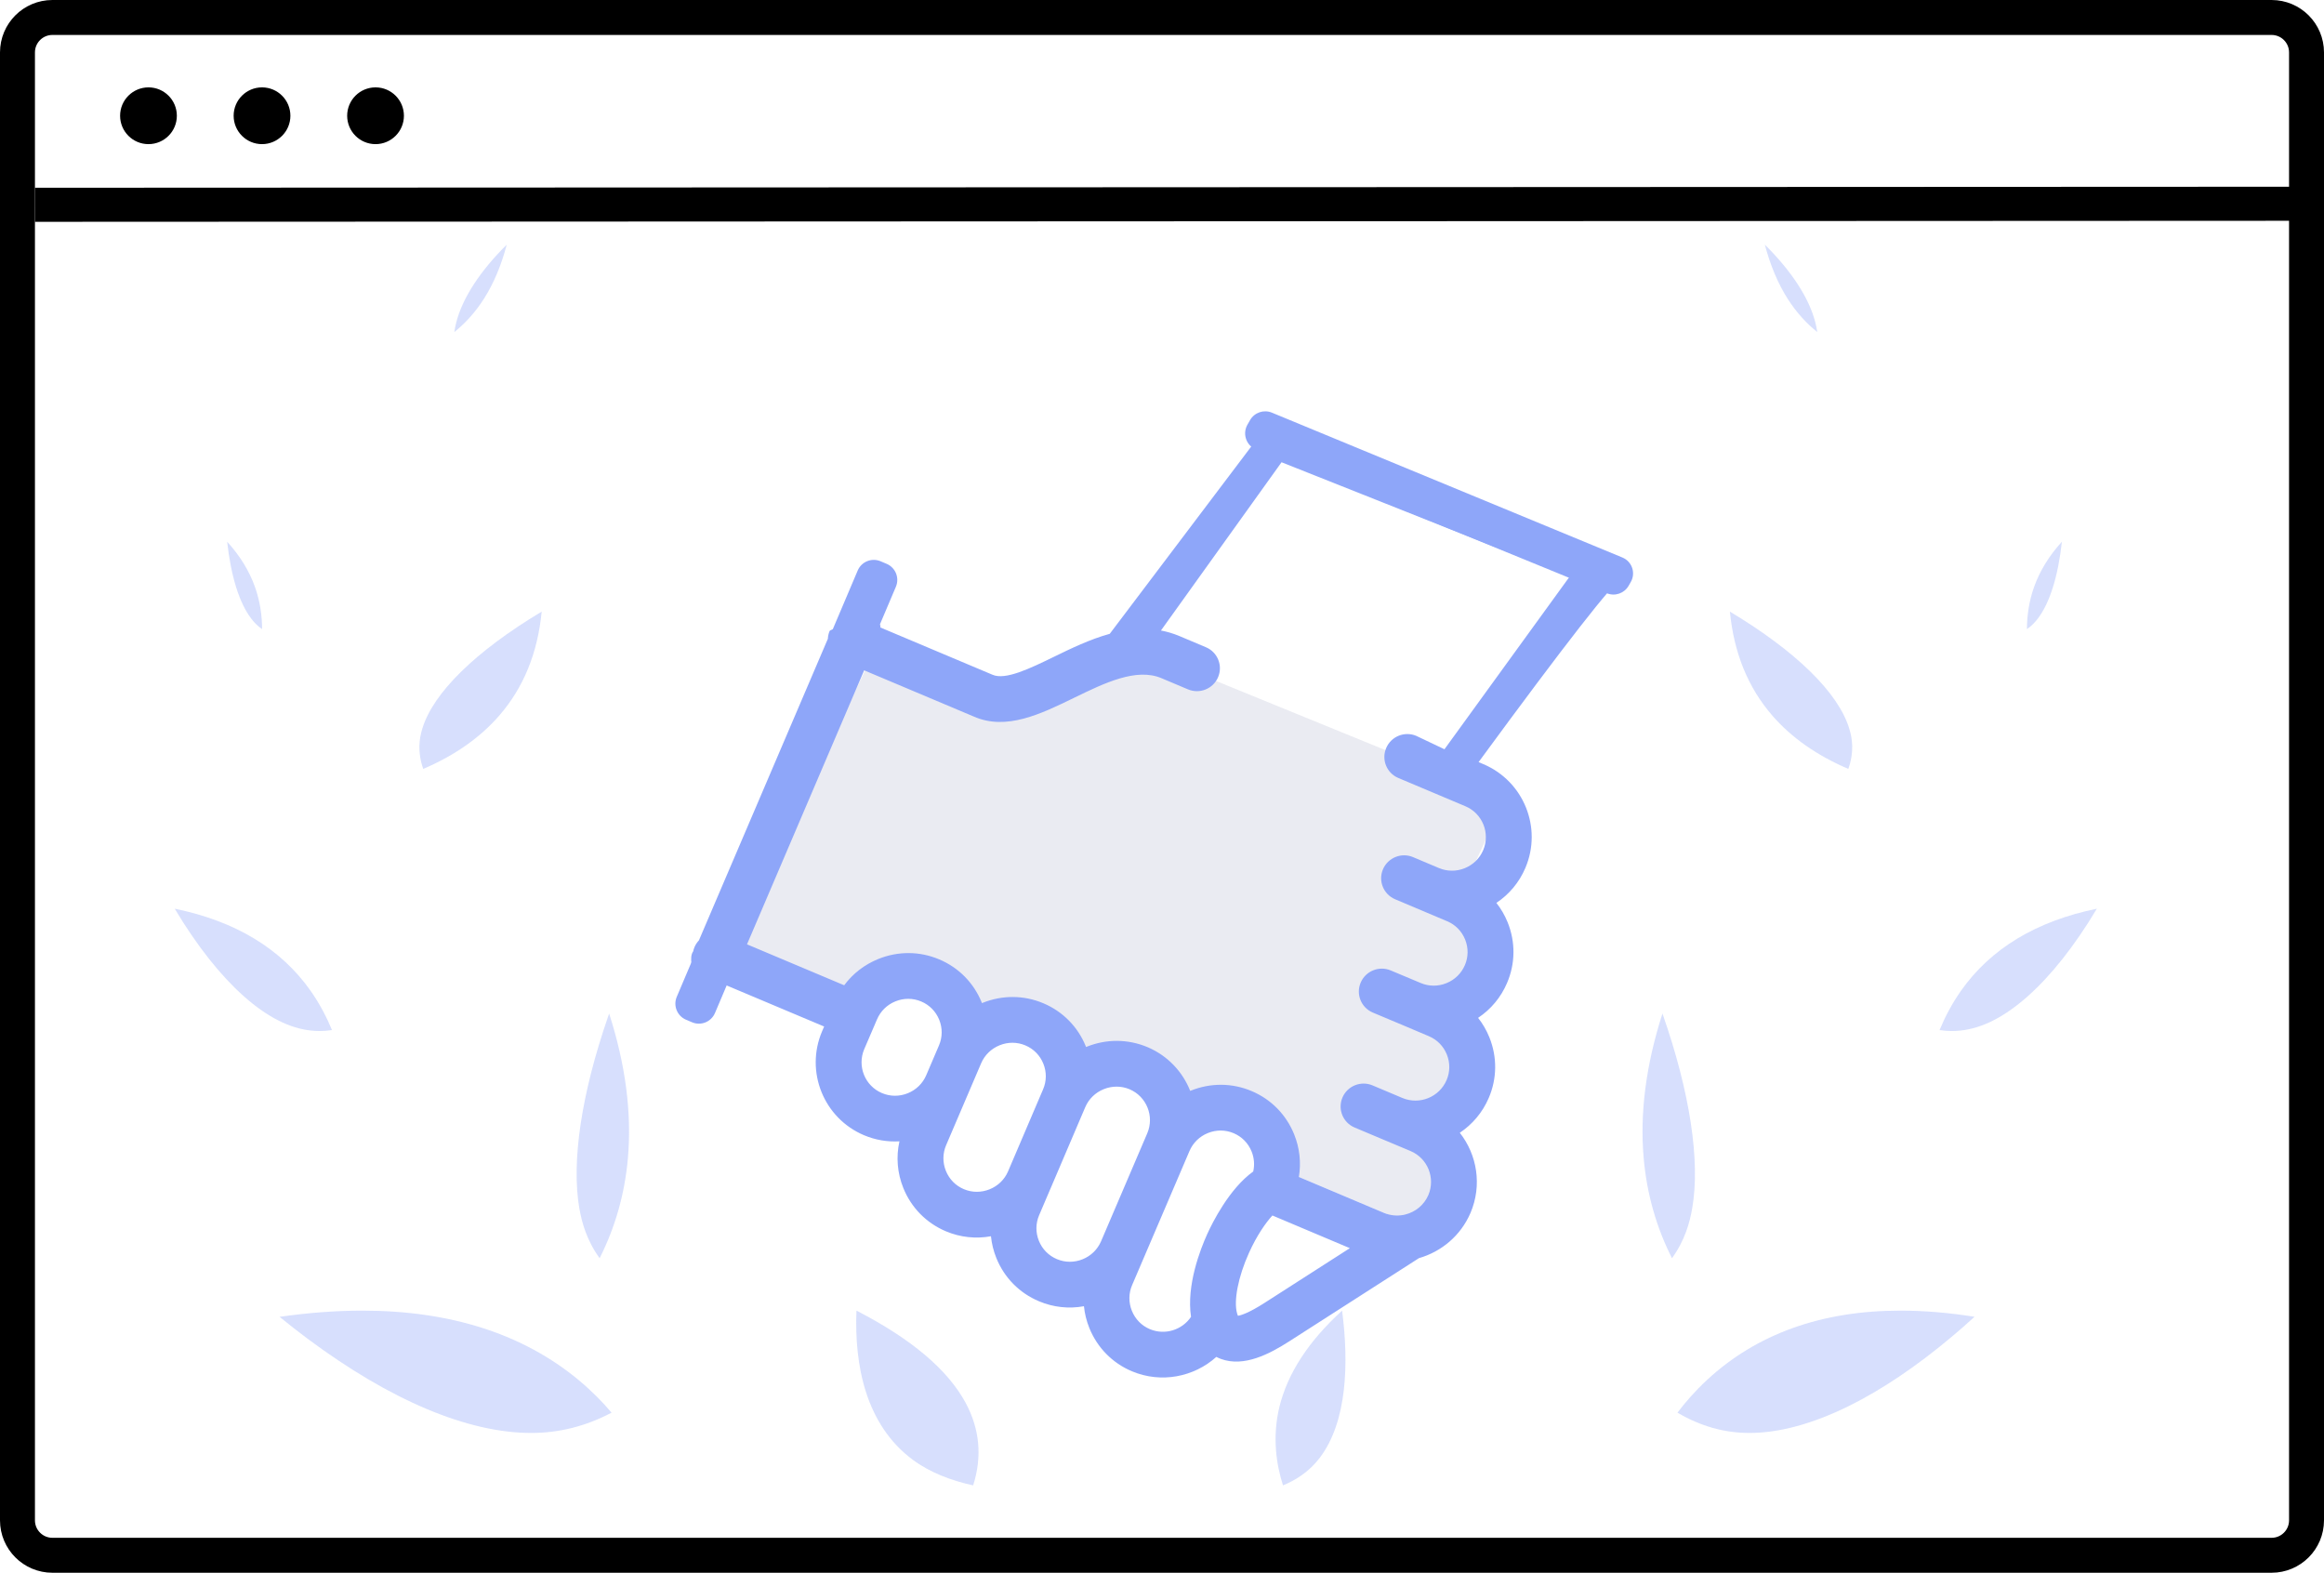 <?xml version="1.0" encoding="UTF-8"?>
<svg width="133px" height="90px" viewBox="0 0 133 90" version="1.1" xmlns="http://www.w3.org/2000/svg" xmlns:xlink="http://www.w3.org/1999/xlink">
    <title>illustrations/light/tag-along</title>
    <g id="illustrations" stroke="none" stroke-width="1" fill="none" fill-rule="evenodd">
        <g id="illustrations/tag-along" transform="translate(-19, -40)">
            <g id="illustrations/light/tag-along" transform="translate(20, 41)">
                <g id="Group-9" transform="translate(29, 14)">
                    <g id="support" transform="translate(38.642, 36) scale(1, -1) rotate(22) translate(-38.642, -36) translate(7.642, 10)">
                        <polygon id="Path-3" fill="#D0D2E2" opacity="0.447" points="5.125 33.205 10.481 27.844 14.089 27.387 28.732 12.618 30.174 8.686 35.099 3.787 39.236 6.384 38.158 9.67 42.206 11.438 42.206 14.683 45.308 17.665 46.167 21.534 49.18 24.344 47.442 27.906 47.686 25.812 34.129 38.997 31.329 40.133 25.242 39.766 19 45.798"></polygon>
                        <path d="M60.098,33.526 C59.599,33.526 55.759,31.306 48.58,26.866 L48.792,26.654 C50.565,24.885 50.565,22.009 48.792,20.246 C48.159,19.614 47.369,19.192 46.507,19.015 C46.626,18.607 46.688,18.18 46.688,17.743 C46.688,16.528 46.215,15.389 45.357,14.538 C44.724,13.906 43.934,13.485 43.072,13.307 C43.191,12.9 43.253,12.473 43.253,12.035 C43.253,10.82 42.78,9.682 41.921,8.83 C41.272,8.184 40.475,7.776 39.638,7.602 C40.086,6.064 39.703,4.333 38.488,3.121 C37.477,2.118 36.105,1.687 34.783,1.826 L26.124,0.194 C24.803,-0.056 23.154,-0.221 22.113,0.725 C22.047,0.785 21.98,0.853 21.915,0.93 C20.3,0.344 18.418,0.693 17.125,1.979 C16.268,2.832 15.795,3.971 15.795,5.185 C15.795,5.622 15.858,6.049 15.976,6.457 C15.116,6.634 14.326,7.055 13.695,7.685 C12.836,8.538 12.362,9.675 12.361,10.887 C12.361,11.326 12.423,11.754 12.542,12.163 C11.682,12.34 10.892,12.76 10.259,13.39 C9.399,14.245 8.926,15.384 8.926,16.598 C8.926,17.527 9.205,18.413 9.721,19.161 C9.069,19.381 8.472,19.747 7.973,20.244 C6.199,22.009 6.198,24.885 7.974,26.657 L8.186,26.867 L3.816,31.213 C2.191,30.451 2.172,33.258 2.846,33.66 C2.893,33.731 2.948,33.798 3.011,33.861 C3.123,33.973 3.252,34.059 3.388,34.122 L16.695,47.359 C16.758,47.496 16.845,47.625 16.958,47.738 C17.068,47.848 20.157,47.52 19.724,46.834 L24.643,41.94 C24.648,41.935 24.653,41.929 24.659,41.924 C25.222,41.344 26.79,41.452 28.307,41.557 C29.384,41.632 30.586,41.715 31.76,41.58 L44.194,49.03 C43.845,49.664 61.27,33.526 60.098,33.526 Z M25.635,2.763 L31.329,3.837 L27.921,7.231 C27.394,6.978 26.671,6.508 25.879,5.752 C24.793,4.718 24.017,3.524 23.947,2.78 C23.947,2.778 23.946,2.778 23.946,2.778 C23.941,2.725 23.94,2.682 23.941,2.649 C24.112,2.608 24.568,2.562 25.635,2.763 Z M18.98,3.829 C19.645,3.168 20.678,3.091 21.43,3.598 C21.856,5.377 23.379,6.989 24.064,7.642 C24.572,8.126 26.201,9.577 27.846,9.976 C28.068,10.294 28.189,10.673 28.189,11.072 C28.189,11.587 27.99,12.068 27.628,12.429 C27.267,12.789 26.783,12.988 26.265,12.988 C25.748,12.988 25.264,12.789 24.901,12.427 L24.901,12.427 L24.9,12.426 L18.98,6.54 C18.619,6.181 18.421,5.699 18.421,5.185 C18.421,4.67 18.619,4.189 18.98,3.829 L18.98,3.829 Z M15.55,9.536 C15.912,9.175 16.395,8.977 16.912,8.977 C17.429,8.977 17.914,9.176 18.278,9.537 L23.045,14.277 C23.795,15.026 23.795,16.244 23.047,16.991 C22.684,17.351 22.199,17.549 21.68,17.549 C21.161,17.549 20.676,17.351 20.314,16.992 L20.314,16.992 L16.698,13.39 C16.692,13.385 16.686,13.38 16.68,13.374 L15.549,12.247 C15.186,11.886 14.986,11.404 14.987,10.889 C14.987,10.377 15.186,9.897 15.55,9.536 L15.55,9.536 Z M12.114,15.241 C12.475,14.881 12.96,14.683 13.478,14.683 C13.992,14.683 14.473,14.878 14.833,15.232 L18.46,18.843 C18.822,19.202 19.021,19.683 19.021,20.197 C19.021,20.711 18.822,21.192 18.459,21.552 C18.097,21.912 17.613,22.11 17.096,22.11 C16.577,22.11 16.092,21.911 15.73,21.552 L14.415,20.244 C14.415,20.244 14.414,20.243 14.414,20.243 L12.114,17.955 C11.751,17.594 11.552,17.112 11.552,16.598 C11.552,16.083 11.751,15.601 12.114,15.241 L12.114,15.241 Z M9.828,22.095 C10.191,21.733 10.676,21.534 11.194,21.534 C11.711,21.534 12.196,21.733 12.559,22.094 L13.876,23.404 C14.238,23.763 14.437,24.244 14.437,24.758 C14.437,25.272 14.238,25.753 13.873,26.115 C13.512,26.475 13.028,26.674 12.511,26.674 C11.993,26.674 11.509,26.475 11.145,26.112 L10.98,25.949 C10.978,25.947 10.976,25.944 10.974,25.942 C10.972,25.94 10.969,25.938 10.967,25.935 L9.829,24.807 C9.078,24.057 9.078,22.841 9.828,22.095 Z M34.721,36.955 L33.553,38.117 C32.444,39.222 30.433,39.083 28.489,38.949 C26.377,38.803 24.193,38.652 22.78,40.097 L17.945,44.908 L5.855,32.881 L10.134,28.626 C10.841,29.058 11.657,29.289 12.511,29.289 C13.731,29.289 14.874,28.818 15.729,27.965 C16.589,27.112 17.063,25.973 17.063,24.758 C17.063,24.747 17.062,24.736 17.062,24.725 C17.073,24.725 17.085,24.725 17.096,24.725 C18.314,24.725 19.457,24.256 20.313,23.405 C21.173,22.551 21.646,21.412 21.646,20.198 C21.646,20.186 21.646,20.175 21.646,20.164 C21.657,20.164 21.669,20.165 21.68,20.165 C22.898,20.165 24.042,19.695 24.903,18.841 C25.797,17.949 26.239,16.774 26.231,15.602 C26.242,15.602 26.254,15.603 26.266,15.603 C27.486,15.603 28.629,15.132 29.485,14.278 C30.343,13.425 30.815,12.286 30.815,11.072 C30.815,10.223 30.583,9.411 30.151,8.708 L33.901,4.974 C34.181,4.697 34.525,4.523 34.887,4.451 C34.926,4.447 34.964,4.441 35.002,4.433 C35.582,4.353 36.19,4.532 36.634,4.971 C37.384,5.72 37.384,6.939 36.636,7.685 L35.494,8.819 C35.49,8.822 35.486,8.826 35.483,8.829 L34.167,10.138 C33.654,10.648 33.654,11.476 34.166,11.987 C34.678,12.498 35.509,12.498 36.022,11.988 L37.169,10.847 L37.343,10.674 C38.096,9.932 39.315,9.933 40.067,10.681 C40.429,11.04 40.628,11.521 40.628,12.035 C40.628,12.549 40.429,13.03 40.064,13.392 L38.916,14.538 L37.6,15.844 C37.086,16.353 37.084,17.181 37.596,17.693 C38.108,18.205 38.939,18.206 39.452,17.697 L40.774,16.386 C41.135,16.025 41.619,15.827 42.136,15.827 C42.654,15.827 43.138,16.025 43.502,16.388 C43.864,16.747 44.063,17.228 44.063,17.742 C44.063,18.256 43.864,18.737 43.5,19.098 L41.21,21.38 C40.698,21.891 40.698,22.719 41.21,23.23 C41.467,23.485 41.802,23.612 42.138,23.612 C42.474,23.612 42.81,23.485 43.067,23.229 L44.189,22.111 C44.195,22.105 44.202,22.099 44.209,22.093 C44.57,21.733 45.054,21.534 45.571,21.534 C46.089,21.534 46.573,21.733 46.936,22.094 C47.685,22.841 47.685,24.057 46.936,24.805 L45.795,25.94 L43.981,27.745 C43.468,28.255 43.467,29.083 43.98,29.594 C44.236,29.85 44.572,29.978 44.909,29.978 C45.244,29.978 45.58,29.85 45.836,29.595 L47.045,28.279 L57.384,34.754 L44.553,47 L34.547,40.658 C34.849,40.464 35.138,40.237 35.409,39.967 L36.576,38.805 C37.089,38.295 37.09,37.467 36.578,36.956 C36.065,36.445 35.234,36.445 34.721,36.955 Z" id="Shape" fill="#8EA6F9" fill-rule="nonzero"></path>
                        <path d="M41.2,39.994 L62.888,40.648 C63.389,40.663 63.802,41.047 63.853,41.546 L63.878,41.792 C63.934,42.334 63.54,42.818 62.998,42.874 C62.956,42.878 62.913,42.88 62.871,42.879 L41.173,42.293 C40.67,42.279 40.256,41.894 40.205,41.394 L40.175,41.095 C40.119,40.545 40.52,40.055 41.069,39.999 C41.113,39.994 41.156,39.993 41.2,39.994 Z" id="Rectangle" fill="#8EA6F9" fill-rule="nonzero" transform="translate(52.027, 41.435) rotate(-46) translate(-52.027, -41.435) "></path>
                        <path d="M-2.038,38.945 L24.462,38.945 C25.014,38.945 25.462,39.393 25.462,39.945 L25.462,40.32 C25.462,40.873 25.014,41.32 24.462,41.32 L-2.038,41.32 C-2.59,41.32 -3.038,40.873 -3.038,40.32 L-3.038,39.945 C-3.038,39.393 -2.59,38.945 -2.038,38.945 Z" id="Rectangle" fill="#8EA6F9" fill-rule="nonzero" transform="translate(11.212, 40.133) rotate(45) translate(-11.212, -40.133) "></path>
                    </g>
                </g>
                <g id="Group">
                    <g id="Group-6" opacity="0.356" transform="translate(9, 12.5)" fill="#8EA6F9">
                        <path d="M106.415,20.07 C106.745,19.151 107.276,18.293 108,17.5 C107.785,19.463 107.31,20.993 106.63,21.889 C106.473,22.095 106.277,22.315 106,22.5 C106.002,21.767 106.106,20.93 106.415,20.07 Z" id="Path"></path>
                        <path d="M102.221,43.203 C103.925,40.782 106.532,39.211 110,38.5 C109.836,38.776 109.668,39.044 109.496,39.317 C108.211,41.316 106.886,42.865 105.55,43.929 C104.218,44.988 102.961,45.5 101.704,45.5 C101.475,45.5 101.239,45.482 101,45.446 C101.293,44.735 101.689,43.961 102.221,43.203 Z" id="Path"></path>
                        <path d="M92.302,3.592 C91.748,2.718 91.314,1.686 91,0.5 C92.521,2.008 93.527,3.541 93.886,4.94 C93.931,5.112 93.97,5.296 94,5.5 C93.416,5.035 92.826,4.415 92.302,3.592 Z" id="Path"></path>
                        <path d="M95.777,30.5 C93.984,29.735 92.516,28.707 91.419,27.438 C90.034,25.839 89.228,23.854 89,21.5 C92.788,23.772 95.203,26.139 95.829,28.189 C96.006,28.761 96.124,29.525 95.777,30.5 Z" id="Path"></path>
                        <path d="M14.168,28.199 C14.789,26.148 17.208,23.773 21,21.5 C20.772,23.853 19.966,25.84 18.581,27.438 C17.484,28.706 16.016,29.735 14.223,30.5 C13.877,29.529 13.995,28.767 14.168,28.199 Z" id="Path"></path>
                        <path d="M16.111,4.95 C16.471,3.55 17.474,2.012 19,0.5 C18.688,1.686 18.254,2.718 17.699,3.59 C17.175,4.415 16.584,5.035 16,5.5 C16.03,5.3 16.069,5.117 16.111,4.95 Z" id="Path"></path>
                        <path d="M4.375,21.895 C3.692,21 3.217,19.467 3,17.5 C3.724,18.293 4.255,19.151 4.585,20.07 C4.894,20.93 4.998,21.767 5,22.5 C4.726,22.316 4.529,22.099 4.375,21.895 Z" id="Path"></path>
                        <path d="M8.296,45.5 C7.039,45.5 5.782,44.988 4.45,43.929 C3.114,42.865 1.789,41.316 0.504,39.317 C0.332,39.044 0.164,38.772 0,38.5 C3.468,39.211 6.075,40.782 7.779,43.203 C8.311,43.961 8.704,44.734 9,45.445 C8.761,45.482 8.525,45.5 8.296,45.5 Z" id="Path"></path>
                        <path d="M20.398,68.5 C16.758,68.5 12.328,66.63 7.586,63.096 C7.029,62.68 6.501,62.264 6,61.855 C7.658,61.619 9.24,61.5 10.742,61.5 C15.78,61.5 19.946,62.838 23.122,65.479 C23.879,66.11 24.504,66.752 25,67.339 C23.526,68.116 22,68.5 20.398,68.5 Z" id="Path"></path>
                        <path d="M25.933,52.786 C25.754,54.818 25.208,56.738 24.315,58.5 C23.574,57.476 23.301,56.46 23.159,55.669 C22.688,53 23.269,49.097 24.801,44.673 C24.82,44.616 24.839,44.56 24.86,44.5 C25.802,47.428 26.163,50.199 25.933,52.786 Z" id="Path"></path>
                        <path d="M45.692,71.5 C44.452,71.229 43.242,70.776 42.241,70.038 C39.532,68.029 38.888,64.596 39.015,61.5 C42.153,63.117 44.247,64.884 45.267,66.787 C46.073,68.286 46.214,69.868 45.692,71.5 Z" id="Path"></path>
                        <path d="M65.531,69.919 C64.953,70.682 64.206,71.177 63.425,71.5 C63.044,70.312 62.803,68.742 63.216,67.022 C63.683,65.096 64.883,63.251 66.807,61.5 C67.194,64.486 67.106,67.843 65.531,69.919 Z" id="Path"></path>
                        <path d="M84.067,52.786 C83.837,50.199 84.198,47.432 85.14,44.5 L85.143,44.507 C86.715,48.992 87.317,52.951 86.841,55.658 C86.702,56.453 86.429,57.473 85.686,58.5 C84.792,56.738 84.246,54.818 84.067,52.786 Z" id="Path"></path>
                        <path d="M101.706,62.987 C99.692,64.681 97.711,66.016 95.822,66.952 C93.744,67.977 91.827,68.5 90.117,68.5 C88.684,68.5 87.319,68.116 86,67.339 C86.444,66.752 87,66.11 87.681,65.477 C90.522,62.836 94.249,61.5 98.757,61.5 C100.101,61.5 101.516,61.616 103,61.852 C102.591,62.229 102.158,62.61 101.706,62.987 Z" id="Path"></path>
                    </g>
                    <path d="M2,0 L20.065,0 L20.065,0 L129,0 C130.105,-2.02906125e-16 131,0.895 131,2 L131,86 C131,87.105 130.105,88 129,88 L2,88 C0.895,88 1.3527075e-16,87.105 0,86 L0,2 C-1.3527075e-16,0.895 0.895,2.02906125e-16 2,0 Z" id="Rectangle-2" stroke="#000000" stroke-width="2"></path>
                    <polygon id="Path-2" fill="#000000" fill-rule="nonzero" points="130.945 9.685 130.945 11.634 1.001 11.693 1 9.744"></polygon>
                    <circle id="Oval" fill="#000000" cx="7.497" cy="5.624" r="1.624"></circle>
                    <circle id="Oval" fill="#000000" cx="13.995" cy="5.624" r="1.624"></circle>
                    <circle id="Oval" fill="#000000" cx="20.492" cy="5.624" r="1.624"></circle>
                </g>
            </g>
        </g>
    </g>
</svg>